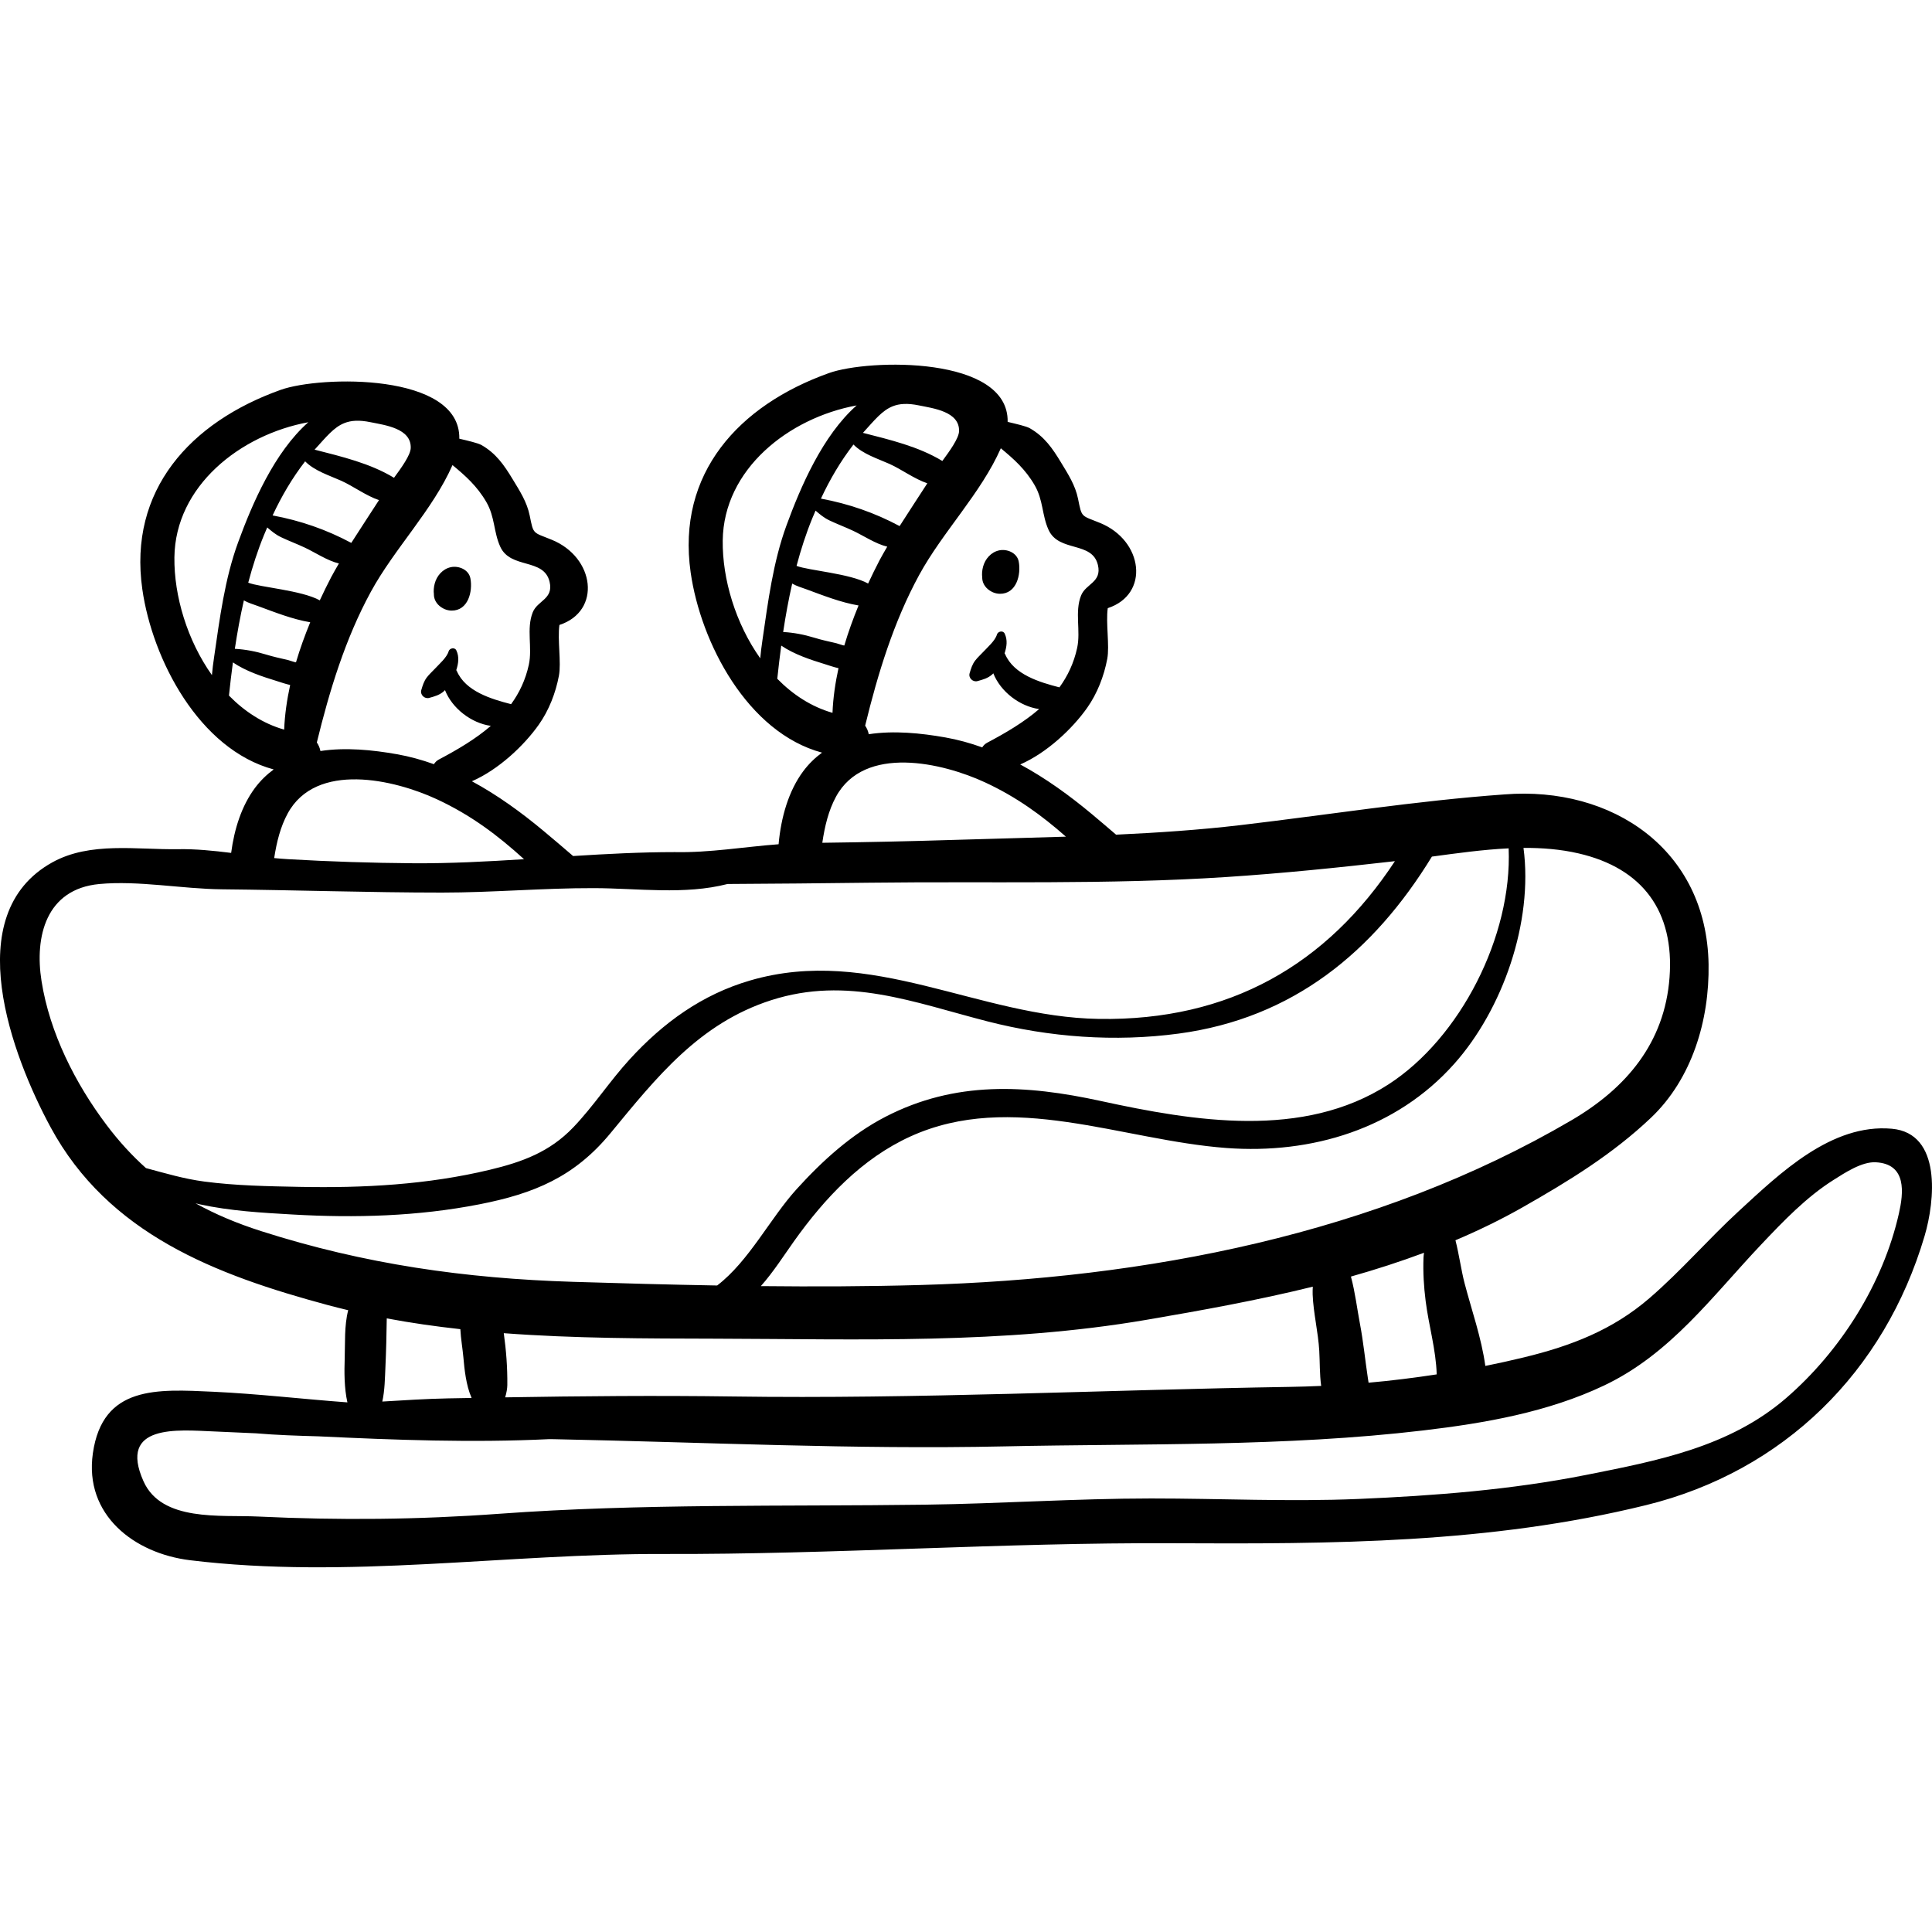 <?xml version="1.0" encoding="iso-8859-1"?>
<!-- Generator: Adobe Illustrator 19.0.0, SVG Export Plug-In . SVG Version: 6.00 Build 0)  -->
<svg version="1.1" id="Capa_1" xmlns="http://www.w3.org/2000/svg" xmlns:xlink="http://www.w3.org/1999/xlink" x="0px" y="0px"
	 viewBox="0 0 511.998 511.998" style="enable-background:new 0 0 511.998 511.998;" xml:space="preserve">
<g>
	<g>
		<path d="M124.658,153.262c-0.447-2.329-3.114-3.407-5.201-2.953c-2.133,0.464-3.7,2.262-4.247,4.32
			c-0.26,0.975-0.342,1.956-0.218,2.882c-0.001,0.028-0.01,0.055-0.01,0.084c0.035,1.617,1.09,2.931,2.471,3.642
			c0.133,0.073,0.266,0.145,0.405,0.197c0.569,0.232,1.176,0.37,1.788,0.378C124.073,161.875,125.324,156.73,124.658,153.262z"/>
	</g>
</g>
<g>
	<g>
		<path d="M269.97,148.809c-0.447-2.328-3.114-3.407-5.201-2.953c-2.133,0.464-3.7,2.262-4.247,4.32
			c-0.259,0.975-0.342,1.956-0.218,2.882c-0.001,0.027-0.011,0.054-0.01,0.083c0.035,1.617,1.09,2.931,2.471,3.642
			c0.133,0.073,0.267,0.145,0.405,0.197c0.569,0.232,1.176,0.37,1.788,0.379C269.385,157.422,270.636,152.277,269.97,148.809z"/>
	</g>
</g>
<g>
	<g>
		<path d="M501.37,299.128c-16.028-1.454-29.757,11.883-40.539,21.797c-8.126,7.472-15.356,15.903-23.727,23.117
			c-9.81,8.455-20.797,12.649-33.215,15.666c-3.405,0.827-6.827,1.585-10.261,2.277c-1.046-7.493-3.583-14.606-5.506-21.935
			c-0.88-3.355-1.425-7.495-2.413-11.367c6.102-2.59,12.075-5.479,17.86-8.77c12.156-6.914,23.771-14.029,33.952-23.692
			c10.887-10.333,15.512-25.866,15.268-40.678c-0.502-30.458-25.583-47.28-54.088-45.014c-23.401,1.672-46.747,5.413-69.99,8.14
			c-10.879,1.277-21.897,2.017-32.941,2.528c-2.143-1.832-4.275-3.664-6.468-5.491c-5.862-4.882-12.17-9.468-18.932-13.117
			c7.088-3.09,13.816-9.459,17.721-14.983c2.693-3.81,4.484-8.424,5.341-12.993c0.657-3.504-0.415-9.48,0.133-13.445
			c11.188-3.658,9.438-17.93-2.075-22.594c-5.043-2.044-4.771-1.324-5.793-6.366c-0.738-3.64-2.617-6.514-4.539-9.688
			c-2.251-3.715-4.369-6.802-8.23-9.021c-0.961-0.553-3.584-1.143-5.89-1.694c0.34-17.521-36.753-16.722-47.35-12.939
			c-23.882,8.526-40.41,26.54-36.654,52.848c2.653,18.59,15.045,42.436,34.812,47.745c-1.826,1.342-3.516,2.957-4.997,4.95
			c-3.85,5.181-5.868,12.133-6.513,19.326c-9.158,0.685-18.28,2.278-27.521,2.084c-8.973,0-17.95,0.473-26.934,1.039
			c-2.6-2.244-5.214-4.469-7.89-6.698c-5.862-4.882-12.17-9.468-18.932-13.117c7.088-3.09,13.816-9.459,17.721-14.983
			c2.693-3.81,4.484-8.424,5.341-12.993c0.657-3.504-0.415-9.48,0.133-13.445c11.188-3.658,9.438-17.929-2.075-22.594
			c-5.043-2.044-4.77-1.324-5.793-6.366c-0.738-3.64-2.617-6.514-4.54-9.688c-2.251-3.715-4.369-6.802-8.23-9.021
			c-0.961-0.552-3.584-1.143-5.89-1.694c0.34-17.521-36.753-16.722-47.35-12.939c-23.882,8.526-40.41,26.54-36.654,52.848
			c2.653,18.59,15.045,42.436,34.812,47.745c-1.826,1.342-3.516,2.957-4.997,4.95c-3.463,4.66-5.44,10.755-6.276,17.166
			c-4.686-0.58-9.366-1.062-14.015-0.984c-10.924,0.183-23.344-2.066-33.368,3.486c-24.99,13.84-10.568,51.502-0.49,70.157
			c15.347,28.407,43.932,39.204,73.441,47.161c1.81,0.488,3.629,0.938,5.452,1.373c-1.068,4.061-0.794,8.879-0.929,12.816
			c-0.117,3.41-0.149,7.782,0.717,11.608c-11.862-0.872-23.773-2.275-35.538-2.818c-14.857-0.687-29.334-1.702-31.915,16.3
			c-2.352,16.405,11.024,26.556,25.746,28.349c41.759,5.086,83.816-1.794,125.63-1.654c44.9,0.15,89.791-3.067,134.695-2.845
			c42.42,0.209,84.016,0.11,125.521-10.096c36.513-8.979,63.204-35.351,73.832-71.335C512.79,318.225,514.613,300.33,501.37,299.128
			z M418.317,226.156c17.119,3.942,25.427,15.495,24.126,32.88c-1.3,17.37-11.501,29.354-25.95,37.823
			c-51.781,30.35-112.973,42.001-172.545,43.68c-14.093,0.397-28.204,0.442-42.314,0.294c3.349-3.778,6.161-8.212,8.809-11.929
			c8.089-11.351,17.944-21.863,30.81-27.723c26.801-12.205,56.025,0.984,83.756,3.049c22.566,1.68,44.984-5.038,60.362-22.286
			c12.847-14.409,20.981-37.552,18.369-57.243C408.671,224.67,413.555,225.059,418.317,226.156z M377.81,344.79
			c0.824,6.524,2.734,12.849,2.931,19.436c-5.994,0.914-12.012,1.671-18.054,2.203c-0.063-0.403-0.128-0.808-0.19-1.218
			c-0.721-4.782-1.195-9.658-2.101-14.414c-0.73-3.831-1.265-8.315-2.386-12.495c6.549-1.847,13.016-3.936,19.367-6.305
			c-0.068,0.498-0.124,0.962-0.137,1.333C377.099,337.207,377.323,340.937,377.81,344.79z M133.504,353.306
			c18.727,1.41,37.632,1.409,56.168,1.457c38.31,0.1,76.128,1.504,114.113-4.992c14.642-2.504,29.511-5.185,44.12-8.79
			c-0.031,0.693-0.066,1.385-0.038,2.082c0.199,5.003,1.462,9.908,1.75,14.922c0.167,2.902,0.077,6.204,0.507,9.295
			c-2.766,0.123-5.534,0.213-8.302,0.257c-49.258,0.797-98.401,3.244-147.684,2.544c-20.063-0.285-40.178-0.105-60.263,0.23
			c0.363-1.198,0.56-2.387,0.569-3.25C134.493,362.366,134.138,357.831,133.504,353.306z M282.478,221.725
			c-9.9,0.323-19.79,0.544-29.593,0.854c-11.652,0.369-23.309,0.614-34.966,0.766c0.644-4.395,1.657-8.59,3.63-12.219
			c7.522-13.831,28.248-9.016,39.526-3.775C269.37,211.204,276.024,216.035,282.478,221.725z M219.833,137.927
			c2.073,0.986,4.223,1.78,6.297,2.758c2.741,1.293,5.907,3.443,8.998,4.185c-0.682,1.187-1.387,2.357-2.024,3.577
			c-1.051,2.012-2.062,4.089-3.045,6.197c-4.837-2.68-15.826-3.444-18.965-4.682c1.148-4.322,2.507-8.55,4.168-12.6
			c0.282-0.688,0.576-1.363,0.867-2.041C217.271,136.297,218.304,137.199,219.833,137.927z M217.555,132.139
			c2.379-5.091,5.16-9.852,8.62-14.335c2.502,2.542,6.4,3.73,9.554,5.141c3.157,1.412,6.588,3.987,10.02,5.137
			c-2.442,3.794-4.935,7.538-7.342,11.336C231.786,135.878,224.915,133.506,217.555,132.139z M213.632,156.143
			c4.505,1.65,9.132,3.506,13.89,4.309c-1.419,3.467-2.713,7.011-3.773,10.616c-0.224,0.035-1.68-0.504-2.082-0.597
			c-1.982-0.459-3.969-0.886-5.913-1.485c-2.592-0.799-5.45-1.353-8.209-1.499c0.645-4.304,1.43-8.602,2.392-12.835
			C211.083,155.321,212.507,155.731,213.632,156.143z M265.228,118.797c3.368,2.787,6.515,5.55,8.975,9.804
			c2.287,3.954,1.908,7.93,3.674,11.817c2.736,6.023,11.573,2.918,13.079,9.311c1.089,4.622-3.211,4.922-4.47,8.104
			c-1.726,4.361-0.043,9.341-1.028,13.865c-0.881,4.042-2.527,7.473-4.702,10.461c-5.235-1.352-12.094-3.383-14.397-8.818
			c-0.035-0.082-0.093-0.127-0.134-0.198c0.563-1.727,0.843-3.524,0.02-5.24c-0.432-0.901-1.803-0.606-2.051,0.268
			c-0.458,1.613-2.483,3.358-3.611,4.577c-0.719,0.777-1.519,1.476-2.162,2.323c-0.767,1.01-1.103,2.136-1.461,3.34
			c-0.37,1.246,0.859,2.427,2.087,2.087c1.455-0.403,2.767-0.749,3.921-1.785c0.097-0.087,0.177-0.186,0.269-0.277
			c1.913,4.843,6.953,8.739,12.147,9.474c-4.053,3.5-8.86,6.318-13.756,8.909c-0.581,0.307-1.012,0.743-1.326,1.244
			c-3.169-1.138-6.423-2.043-9.774-2.636c-6.495-1.15-13.656-1.87-20.301-0.85c-0.149-0.803-0.48-1.578-0.951-2.273
			c3.354-13.746,7.55-27.512,14.307-39.914C249.822,140.94,259.974,130.716,265.228,118.797z M236.573,107.668
			c1.807-0.719,3.953-0.849,6.943-0.235c3.784,0.777,10.814,1.622,10.643,6.842c-0.062,1.899-2.508,5.274-4.429,7.889
			c-6.33-3.845-13.886-5.618-21.044-7.455C231.767,111.331,233.76,108.787,236.573,107.668z M201.473,174.458
			c-6.524-9.19-10.069-20.975-9.944-31.212c0.231-18.889,17.437-32.482,35.492-35.808c-9.023,7.974-14.859,21.584-18.602,31.818
			c-3.55,9.704-4.88,20.194-6.362,30.378C201.809,171.335,201.601,172.921,201.473,174.458z M205.986,179.883
			c0.302-2.909,0.655-5.849,1.049-8.794c3.412,2.327,7.757,3.75,11.546,4.914c1.014,0.311,2.31,0.78,3.626,1.072
			c-0.852,3.923-1.434,7.878-1.588,11.83C215,187.297,210.098,184.073,205.986,179.883z M138.874,227.695
			c-9.801,0.621-19.612,1.146-29.439,1.075c-10.994-0.079-21.987-0.437-32.963-1.073c-1.268-0.074-2.538-0.178-3.809-0.299
			c0.647-4.25,1.661-8.3,3.575-11.818c7.522-13.831,28.248-9.016,39.526-3.775C124.79,215.999,131.877,221.336,138.874,227.695z
			 M74.521,142.381c2.072,0.986,4.223,1.78,6.297,2.758c2.741,1.293,5.907,3.443,8.998,4.185c-0.682,1.187-1.387,2.357-2.024,3.577
			c-1.051,2.012-2.062,4.089-3.045,6.197c-4.837-2.68-15.826-3.443-18.965-4.681c1.149-4.322,2.507-8.55,4.168-12.6
			c0.282-0.688,0.576-1.363,0.867-2.041C71.96,140.751,72.992,141.653,74.521,142.381z M72.243,136.593
			c2.379-5.091,5.16-9.852,8.62-14.335c2.502,2.542,6.4,3.73,9.554,5.141c3.157,1.412,6.588,3.987,10.02,5.137
			c-2.442,3.794-4.935,7.538-7.342,11.336C86.475,140.332,79.603,137.96,72.243,136.593z M68.321,160.597
			c4.504,1.65,9.131,3.506,13.89,4.309c-1.419,3.467-2.713,7.011-3.773,10.616c-0.224,0.035-1.68-0.504-2.082-0.597
			c-1.982-0.459-3.969-0.886-5.913-1.485c-2.593-0.799-5.45-1.353-8.209-1.498c0.645-4.304,1.43-8.602,2.392-12.835
			C65.772,159.775,67.196,160.185,68.321,160.597z M119.916,123.251c3.368,2.787,6.515,5.55,8.976,9.804
			c2.287,3.954,1.908,7.93,3.674,11.817c2.736,6.023,11.573,2.918,13.079,9.311c1.089,4.622-3.211,4.922-4.47,8.104
			c-1.726,4.361-0.043,9.341-1.028,13.865c-0.881,4.042-2.527,7.473-4.702,10.461c-5.235-1.352-12.094-3.383-14.397-8.818
			c-0.035-0.081-0.093-0.127-0.134-0.198c0.563-1.727,0.843-3.524,0.02-5.24c-0.432-0.901-1.803-0.606-2.051,0.268
			c-0.458,1.613-2.483,3.358-3.611,4.577c-0.719,0.777-1.519,1.476-2.162,2.323c-0.767,1.01-1.103,2.136-1.461,3.34
			c-0.371,1.246,0.859,2.427,2.087,2.087c1.455-0.403,2.767-0.749,3.921-1.785c0.097-0.087,0.177-0.186,0.269-0.277
			c1.913,4.843,6.953,8.739,12.147,9.474c-4.053,3.5-8.86,6.318-13.756,8.909c-0.581,0.307-1.011,0.743-1.326,1.244
			c-3.169-1.138-6.423-2.043-9.774-2.636c-6.495-1.15-13.656-1.87-20.301-0.85c-0.149-0.803-0.48-1.578-0.951-2.273
			c3.354-13.746,7.55-27.512,14.307-39.914C104.51,145.394,114.663,135.17,119.916,123.251z M91.261,112.122
			c1.807-0.719,3.953-0.849,6.943-0.235c3.784,0.777,10.814,1.622,10.644,6.842c-0.062,1.899-2.508,5.273-4.43,7.889
			c-6.33-3.845-13.885-5.618-21.044-7.455C86.456,115.785,88.448,113.241,91.261,112.122z M56.162,178.912
			c-6.523-9.19-10.069-20.975-9.944-31.212c0.231-18.889,17.437-32.482,35.492-35.808c-9.023,7.974-14.859,21.584-18.602,31.818
			c-3.55,9.704-4.88,20.194-6.362,30.378C56.498,175.789,56.289,177.375,56.162,178.912z M60.675,184.337
			c0.302-2.909,0.655-5.849,1.049-8.794c3.411,2.327,7.757,3.75,11.545,4.914c1.014,0.311,2.31,0.78,3.626,1.072
			c-0.852,3.922-1.434,7.878-1.588,11.83C69.689,191.751,64.786,188.527,60.675,184.337z M28.276,298.173
			c-8.345-11.069-15.088-24.416-17.269-38.169c-1.877-11.835,1.199-24.399,15.298-25.729c10.37-0.978,21.971,1.295,32.506,1.399
			c19.513,0.193,38.83,0.863,58.278,0.868c13.411,0.004,26.87-1.214,40.266-1.181c11.664,0.029,24.086,1.836,35.456-1.097
			c12.575-0.062,25.15-0.187,37.724-0.341c31.486-0.387,62.997,0.554,94.436-1.503c14.954-0.978,29.814-2.506,44.695-4.204
			c-18.014,27.414-43.803,42.339-78.417,41.807c-31.986-0.491-60.281-19.573-92.444-10.193
			c-12.773,3.726-23.037,11.175-31.95,20.918c-5.267,5.757-9.558,12.391-14.95,18.024c-6.244,6.523-13.517,9.172-22.107,11.229
			c-16.53,3.958-33.475,4.871-50.42,4.53c-8.437-0.17-16.912-0.308-25.285-1.417c-5.348-0.708-10.341-2.202-15.408-3.558
			C34.995,306.259,31.54,302.502,28.276,298.173z M69.221,326.264c-6.334-2.027-12.094-4.427-17.394-7.375
			c0.363,0.087,0.722,0.187,1.088,0.266c8.145,1.767,16.334,2.224,24.645,2.701c16.58,0.952,33.171,0.493,49.508-2.705
			c14.501-2.839,25.171-7.279,34.699-18.828c12.226-14.82,23.492-29.118,42.609-35.265c20.165-6.484,37.871,0.624,57.288,5.608
			c16.496,4.233,33.812,5.511,50.712,3.243c30.302-4.067,51.643-21.661,67.093-46.902c6.695-0.903,13.54-1.865,20.338-2.187
			c0.962,23.294-12.833,50.301-31.89,62.579c-22.574,14.544-51.431,9.764-76.207,4.372c-19.861-4.322-38.529-5.39-57.075,4.195
			c-9.037,4.67-16.723,11.671-23.52,19.162c-7.034,7.752-12.625,19.084-21.064,25.539c-12.719-0.225-25.432-0.577-38.125-0.969
			C123.295,338.814,96.586,335.021,69.221,326.264z M124.98,370.471c-2.087,0.039-4.176,0.071-6.262,0.112
			c-5.805,0.115-11.602,0.496-17.4,0.84c0.66-3.014,0.689-6.214,0.827-9.264c0.194-4.299,0.292-8.507,0.349-12.774
			c6.449,1.211,12.959,2.134,19.504,2.856c0.124,2.519,0.591,5.119,0.801,7.453C123.074,362.746,123.478,367.087,124.98,370.471z
			 M503.232,321.567c-4.193,18.654-15.532,36.52-29.882,48.934c-15.018,12.991-34.209,16.635-53.023,20.368
			c-19.804,3.93-40.1,5.51-60.277,6.366c-18.395,0.781-36.667-0.136-55.042-0.128c-19.978,0.009-39.864,1.38-59.827,1.647
			c-37.505,0.502-75.352-0.327-112.763,2.402c-21.623,1.577-42.433,1.768-64.08,0.738c-9.921-0.472-25.494,1.442-30.311-9.349
			c-6.813-15.261,9.228-13.585,18.502-13.209c3.765,0.153,7.529,0.326,11.291,0.503c5.578,0.475,11.181,0.648,16.53,0.798
			c20.431,0.976,40.828,1.737,61.229,0.746c0.423,0.008,0.847,0.007,1.27,0.015c39.805,0.796,79.474,2.761,119.305,1.903
			c36.967-0.796,74.32,0.122,111.078-4.231c16.266-1.926,32.957-4.822,47.853-11.898c17.622-8.371,28.566-23.539,41.668-37.385
			c5.831-6.163,11.974-12.579,19.175-17.109c2.919-1.836,7.447-4.864,11.164-4.668C505.402,308.45,504.438,316.2,503.232,321.567z"
			/>
	</g>
</g>
<g>
</g>
<g>
</g>
<g>
</g>
<g>
</g>
<g>
</g>
<g>
</g>
<g>
</g>
<g>
</g>
<g>
</g>
<g>
</g>
<g>
</g>
<g>
</g>
<g>
</g>
<g>
</g>
<g>
</g>
</svg>
